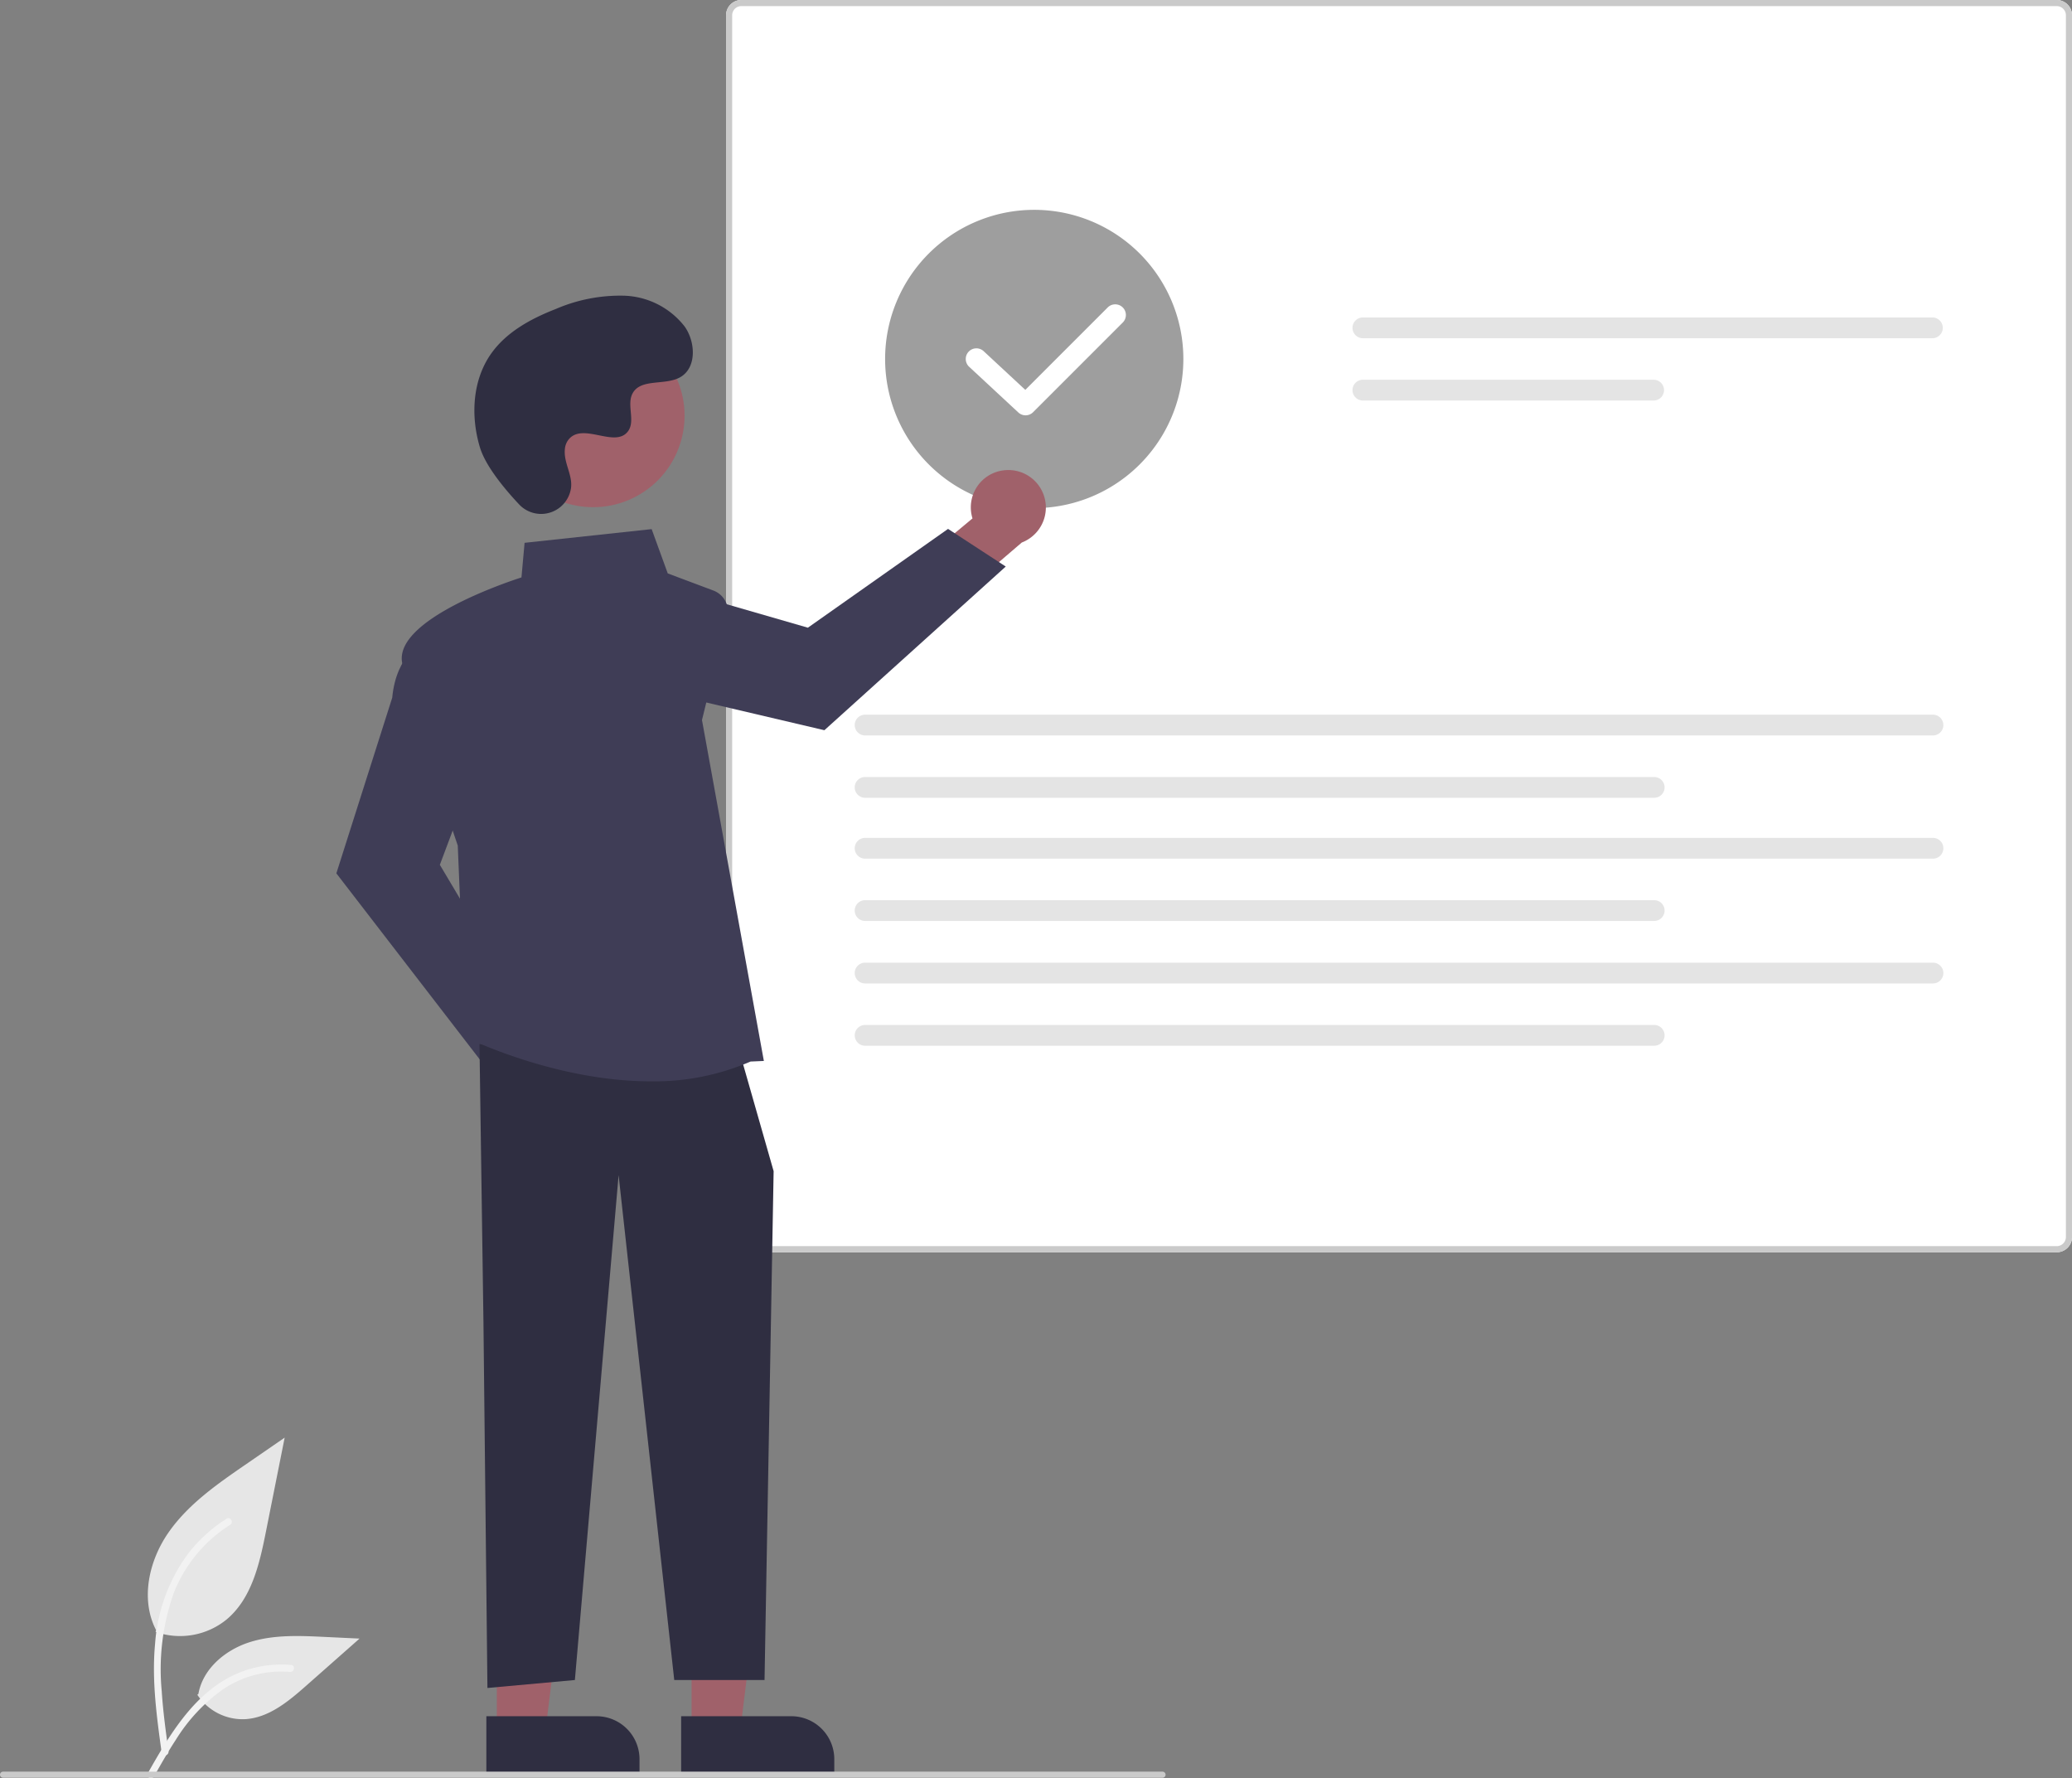 <svg xmlns="http://www.w3.org/2000/svg" width="255.898" height="219.588" viewBox="0 0 255.898 219.588"><rect x="0" y="0" width="255.898" height="219.588" fill="#808080" stroke="none"/><defs><style>.a{fill:#e6e6e6;}.b{fill:#f2f2f2;}.c{fill:#fff;}.d{fill:#cacaca;}.e{fill:#e4e4e4;}.f{fill:#9e9e9e;}.g{fill:#a0616a;}.h{fill:#3f3d56;}.i{fill:#2f2e41;}</style></defs><g transform="translate(0 0)"><path class="a" d="M309.112,654.2a9.1,9.1,0,0,0,8.789-1.548c3.078-2.584,4.043-6.839,4.829-10.78l2.323-11.658-4.863,3.348c-3.5,2.408-7.073,4.893-9.494,8.381s-3.478,8.249-1.533,12.023" transform="translate(-289.896 -452.683)"/><path class="b" d="M311.121,685.633c-.612-4.459-1.242-8.976-.811-13.483a21.207,21.207,0,0,1,4.089-11.118,18.5,18.5,0,0,1,4.745-4.3c.474-.3.911.452.439.751a17.582,17.582,0,0,0-6.955,8.391,28.183,28.183,0,0,0-1.5,12.14c.158,2.474.493,4.932.829,7.387a.45.45,0,0,1-.3.535.437.437,0,0,1-.535-.3Z" transform="translate(-291.154 -469.193)"/><path class="a" d="M324.424,702.658a6.7,6.7,0,0,0,5.838,3.014c2.956-.14,5.419-2.2,7.636-4.161l6.559-5.792-4.341-.208c-3.122-.15-6.324-.29-9.3.674s-5.716,3.28-6.26,6.358" transform="translate(-300.052 -493.374)"/><path class="b" d="M308.005,718.215c2.947-5.214,6.364-11.008,12.471-12.86a13.916,13.916,0,0,1,5.245-.542c.557.048.418.906-.138.859a12.929,12.929,0,0,0-8.371,2.215,21.757,21.757,0,0,0-5.754,6.209c-.953,1.451-1.806,2.963-2.66,4.474C308.527,719.052,307.73,718.7,308.005,718.215Z" transform="translate(-289.769 -499.212)"/><path class="c" d="M662.5,312.524H500.045a1.891,1.891,0,0,1-1.888-1.888V159.772a1.891,1.891,0,0,1,1.888-1.888H662.5a1.891,1.891,0,0,1,1.888,1.888V310.635a1.89,1.89,0,0,1-1.888,1.888Z" transform="translate(-408.487 -157.884)"/><path class="d" d="M662.5,312.524H500.045a1.891,1.891,0,0,1-1.888-1.888V159.772a1.891,1.891,0,0,1,1.888-1.888H662.5a1.891,1.891,0,0,1,1.888,1.888V310.635a1.89,1.89,0,0,1-1.888,1.888ZM500.045,158.638a1.134,1.134,0,0,0-1.132,1.132V310.635a1.134,1.134,0,0,0,1.132,1.132H662.5a1.134,1.134,0,0,0,1.132-1.132V159.772a1.134,1.134,0,0,0-1.132-1.132Z" transform="translate(-408.487 -157.884)"/><path class="e" d="M705.282,262.185a1.282,1.282,0,1,0,0,2.564h70.339a1.282,1.282,0,0,0,0-2.564Z" transform="translate(-536.962 -222.983)"/><path class="e" d="M705.282,282.65a1.282,1.282,0,1,0,0,2.564h35.909a1.282,1.282,0,1,0,0-2.564Z" transform="translate(-536.962 -235.756)"/><path class="e" d="M541.713,392.7a1.282,1.282,0,0,0,0,2.564H673.6a1.282,1.282,0,0,0,0-2.564Z" transform="translate(-434.871 -304.446)"/><path class="e" d="M541.713,413.17a1.282,1.282,0,0,0,0,2.564h97.457a1.282,1.282,0,0,0,0-2.564Z" transform="translate(-434.871 -317.219)"/><path class="e" d="M541.713,433.172a1.282,1.282,0,0,0,0,2.564H673.6a1.282,1.282,0,0,0,0-2.564Z" transform="translate(-434.871 -329.703)"/><path class="e" d="M541.713,453.637a1.282,1.282,0,0,0,0,2.564h97.457a1.282,1.282,0,0,0,0-2.564Z" transform="translate(-434.871 -342.476)"/><path class="e" d="M541.713,474.172a1.282,1.282,0,0,0,0,2.564H673.6a1.282,1.282,0,0,0,0-2.564Z" transform="translate(-434.871 -355.293)"/><path class="e" d="M541.713,494.637a1.282,1.282,0,0,0,0,2.564h97.457a1.282,1.282,0,0,0,0-2.564Z" transform="translate(-434.871 -368.066)"/><path class="f" d="M568.836,263.662a18.417,18.417,0,1,1,18.417-18.417A18.417,18.417,0,0,1,568.836,263.662Z" transform="translate(-441.105 -200.915)"/><path class="g" d="M421.081,488.763a4.6,4.6,0,0,0-5.62-4.271l-6.087-8.579-6.116,2.428,8.767,11.995a4.628,4.628,0,0,0,9.056-1.573Z" transform="translate(-349.256 -356.379)"/><path class="h" d="M388.524,420.862l-18.42-23.9,6.9-21.691c.506-5.453,3.918-6.976,4.064-7.038l.222-.1,6.006,16.016-4.41,11.759,10.823,18.2Z" transform="translate(-328.563 -289.114)"/><path class="g" d="M569.537,312.353a4.6,4.6,0,0,0-3.823,5.934l-8.083,6.733,2.893,5.91,11.281-9.668a4.628,4.628,0,0,0-2.268-8.908Z" transform="translate(-445.607 -254.27)"/><path class="h" d="M503.706,336.3l-22.4,20.212-22.16-5.2c-5.476-.083-7.258-3.367-7.332-3.507l-.112-.214,15.5-7.226,12.065,3.487,17.312-12.2Z" transform="translate(-379.492 -266.34)"/><path class="g" d="M227.246,529.887h6.019l2.863-23.214h-8.883Z" transform="translate(-141.833 -316.236)"/><path class="i" d="M0,0H18.915V7.308H5.307A5.307,5.307,0,0,1,0,2V0Z" transform="translate(103.038 219.24) rotate(179.997)"/><path class="g" d="M163.246,529.887h6.019l2.863-23.214h-8.883Z" transform="translate(-101.888 -316.236)"/><path class="i" d="M0,0H18.915V7.308H5.307A5.307,5.307,0,0,1,0,2Z" transform="translate(78.982 219.24) rotate(179.997)"/><path class="i" d="M157.552,342.991l.491,34.364.491,45.164,10.8-.982,5.4-62.346,6.873,62.346h11.15L193.88,358.7l-3.927-13.746Z" transform="translate(-98.335 -214.075)"/><path class="h" d="M422.328,399.916c-11.751,0-22.568-5.318-22.714-5.391l-.121-.061-.986-23.666c-.286-.836-5.917-17.339-6.871-22.584-.966-5.314,13.038-9.978,14.738-10.523l.386-4.275,15.693-1.691,1.989,5.47,5.63,2.111a2.785,2.785,0,0,1,1.726,3.272L428.669,355.3l7.642,42.1-1.645.071A29.878,29.878,0,0,1,422.328,399.916Z" transform="translate(-341.972 -266.385)"/><circle class="g" cx="11.299" cy="11.299" r="11.299" transform="translate(57.914 46.838) rotate(-28.663)"/><path class="i" d="M420.96,280.746a3.728,3.728,0,0,0,6.433-2.071,3.786,3.786,0,0,0,0-.731c-.145-1.388-.947-2.648-.755-4.114a2.157,2.157,0,0,1,.395-1.01c1.716-2.3,5.744,1.028,7.364-1.052.993-1.276-.174-3.284.588-4.709,1.006-1.882,3.985-.953,5.853-1.984,2.079-1.146,1.954-4.336.586-6.275a9.871,9.871,0,0,0-7.483-3.81,20.074,20.074,0,0,0-8.456,1.65c-3.065,1.194-6.1,2.845-7.99,5.54-2.294,3.277-2.514,7.683-1.367,11.515C416.82,276.025,419.2,278.873,420.96,280.746Z" transform="translate(-356.863 -218.475)"/><path class="d" d="M403.158,740.714h-143.2a.376.376,0,0,1,0-.752h143.2a.376.376,0,0,1,0,.752Z" transform="translate(-259.581 -521.184)"/><path class="c" d="M584.321,271.579a1.311,1.311,0,0,1-.9-.352l-6.073-5.641a1.315,1.315,0,0,1,1.79-1.928l5.144,4.778,10.177-10.177a1.315,1.315,0,0,1,1.86,1.861l-11.073,11.073A1.313,1.313,0,0,1,584.321,271.579Z" transform="translate(-457.654 -220.292)"/></g></svg>